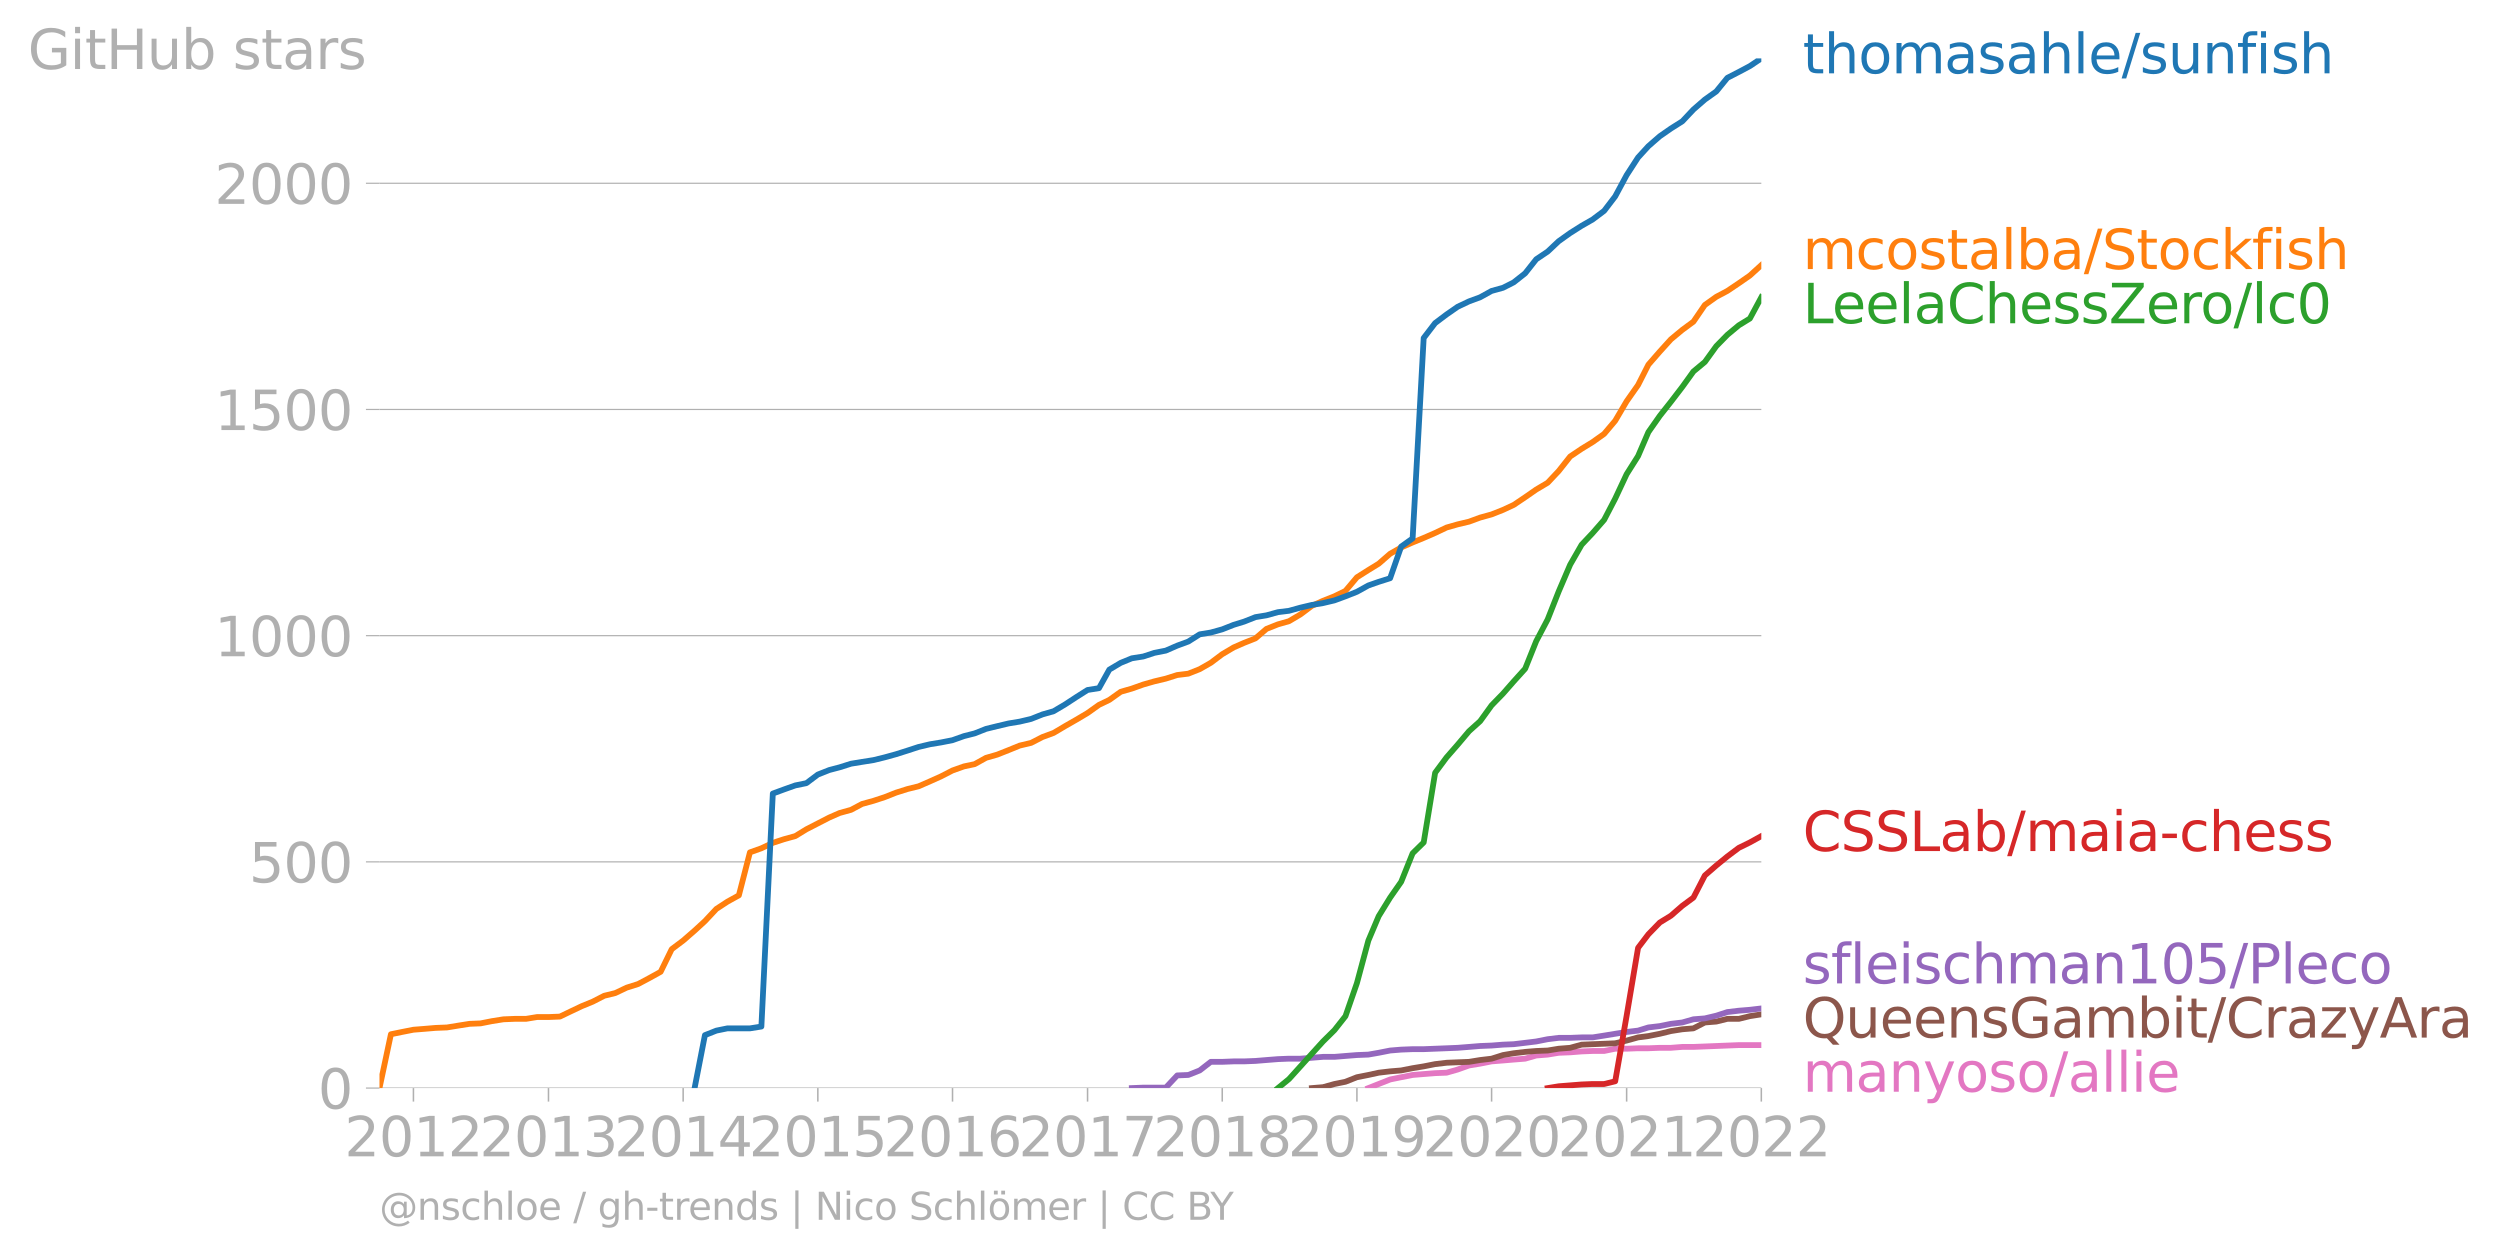 <svg xmlns:xlink="http://www.w3.org/1999/xlink" width="861.462" height="432.973" viewBox="0 0 646.096 324.73" xmlns="http://www.w3.org/2000/svg"><defs><style>*{stroke-linejoin:round;stroke-linecap:butt}</style></defs><g id="figure_1"><path d="M0 324.73h646.096V0H0v324.73z" style="fill:none" id="patch_1"/><g id="axes_1"><path d="M98.073 281.202h357.12V15.09H98.073v266.112z" style="fill:none" id="patch_2"/><g id="matplotlib.axis_1"><g id="xtick_1"><g id="line2d_1"><defs><path id="med25290639" d="M0 0v3.5" style="stroke:#b0b0b0;stroke-width:.4"/></defs><use xlink:href="#med25290639" x="106.846" y="281.202" style="fill:#b0b0b0;stroke:#b0b0b0;stroke-width:.4"/></g><g style="fill:#b0b0b0" transform="matrix(.14 0 0 -.14 89.031 298.84)" id="text_1"><defs><path id="DejaVuSans-32" d="M1228 531h2203V0H469v531q359 372 979 998 621 627 780 809 303 340 423 576 121 236 121 464 0 372-261 606-261 235-680 235-297 0-627-103-329-103-704-313v638q381 153 712 231 332 78 607 78 725 0 1156-363 431-362 431-968 0-288-108-546-107-257-392-607-78-91-497-524-418-433-1181-1211z" transform="scale(.016)"/><path id="DejaVuSans-30" d="M2034 4250q-487 0-733-480-245-479-245-1442 0-959 245-1439 246-480 733-480 491 0 736 480 246 480 246 1439 0 963-246 1442-245 480-736 480zm0 500q785 0 1199-621 414-620 414-1801 0-1178-414-1799Q2819-91 2034-91q-784 0-1198 620-414 621-414 1799 0 1181 414 1801 414 621 1198 621z" transform="scale(.016)"/><path id="DejaVuSans-31" d="M794 531h1031v3560L703 3866v575l1116 225h631V531h1031V0H794v531z" transform="scale(.016)"/></defs><use xlink:href="#DejaVuSans-32"/><use xlink:href="#DejaVuSans-30" x="63.623"/><use xlink:href="#DejaVuSans-31" x="127.246"/><use xlink:href="#DejaVuSans-32" x="190.869"/></g></g><g id="xtick_2"><use xlink:href="#med25290639" x="141.748" y="281.202" style="fill:#b0b0b0;stroke:#b0b0b0;stroke-width:.4" id="line2d_2"/><g style="fill:#b0b0b0" transform="matrix(.14 0 0 -.14 123.933 298.84)" id="text_2"><defs><path id="DejaVuSans-33" d="M2597 2516q453-97 707-404 255-306 255-756 0-690-475-1069Q2609-91 1734-91q-293 0-604 58T488 141v609q262-153 574-231 313-78 654-78 593 0 904 234t311 681q0 413-289 645-289 233-804 233h-544v519h569q465 0 712 186t247 536q0 359-255 551-254 193-729 193-260 0-557-57-297-56-653-174v562q360 100 674 150t592 50q719 0 1137-327 419-326 419-882 0-388-222-655t-631-370z" transform="scale(.016)"/></defs><use xlink:href="#DejaVuSans-32"/><use xlink:href="#DejaVuSans-30" x="63.623"/><use xlink:href="#DejaVuSans-31" x="127.246"/><use xlink:href="#DejaVuSans-33" x="190.869"/></g></g><g id="xtick_3"><use xlink:href="#med25290639" x="176.554" y="281.202" style="fill:#b0b0b0;stroke:#b0b0b0;stroke-width:.4" id="line2d_3"/><g style="fill:#b0b0b0" transform="matrix(.14 0 0 -.14 158.739 298.84)" id="text_3"><defs><path id="DejaVuSans-34" d="M2419 4116 825 1625h1594v2491zm-166 550h794V1625h666v-525h-666V0h-628v1100H313v609l1940 2957z" transform="scale(.016)"/></defs><use xlink:href="#DejaVuSans-32"/><use xlink:href="#DejaVuSans-30" x="63.623"/><use xlink:href="#DejaVuSans-31" x="127.246"/><use xlink:href="#DejaVuSans-34" x="190.869"/></g></g><g id="xtick_4"><use xlink:href="#med25290639" x="211.36" y="281.202" style="fill:#b0b0b0;stroke:#b0b0b0;stroke-width:.4" id="line2d_4"/><g style="fill:#b0b0b0" transform="matrix(.14 0 0 -.14 193.545 298.84)" id="text_4"><defs><path id="DejaVuSans-35" d="M691 4666h2478v-532H1269V2991q137 47 274 70 138 23 276 23 781 0 1237-428 457-428 457-1159 0-753-469-1171Q2575-91 1722-91q-294 0-599 50Q819 9 494 109v635q281-153 581-228t634-75q541 0 856 284 316 284 316 772 0 487-316 771-315 285-856 285-253 0-505-56-251-56-513-175v2344z" transform="scale(.016)"/></defs><use xlink:href="#DejaVuSans-32"/><use xlink:href="#DejaVuSans-30" x="63.623"/><use xlink:href="#DejaVuSans-31" x="127.246"/><use xlink:href="#DejaVuSans-35" x="190.869"/></g></g><g id="xtick_5"><use xlink:href="#med25290639" x="246.166" y="281.202" style="fill:#b0b0b0;stroke:#b0b0b0;stroke-width:.4" id="line2d_5"/><g style="fill:#b0b0b0" transform="matrix(.14 0 0 -.14 228.35 298.84)" id="text_5"><defs><path id="DejaVuSans-36" d="M2113 2584q-425 0-674-291-248-290-248-796 0-503 248-796 249-292 674-292t673 292q248 293 248 796 0 506-248 796-248 291-673 291zm1253 1979v-575q-238 112-480 171-242 60-480 60-625 0-955-422-329-422-376-1275 184 272 462 417 279 145 613 145 703 0 1111-427 408-426 408-1160 0-719-425-1154Q2819-91 2113-91q-810 0-1238 620-428 621-428 1799 0 1106 525 1764t1409 658q238 0 480-47t505-140z" transform="scale(.016)"/></defs><use xlink:href="#DejaVuSans-32"/><use xlink:href="#DejaVuSans-30" x="63.623"/><use xlink:href="#DejaVuSans-31" x="127.246"/><use xlink:href="#DejaVuSans-36" x="190.869"/></g></g><g id="xtick_6"><use xlink:href="#med25290639" x="281.067" y="281.202" style="fill:#b0b0b0;stroke:#b0b0b0;stroke-width:.4" id="line2d_6"/><g style="fill:#b0b0b0" transform="matrix(.14 0 0 -.14 263.252 298.84)" id="text_6"><defs><path id="DejaVuSans-37" d="M525 4666h3000v-269L1831 0h-659l1594 4134H525v532z" transform="scale(.016)"/></defs><use xlink:href="#DejaVuSans-32"/><use xlink:href="#DejaVuSans-30" x="63.623"/><use xlink:href="#DejaVuSans-31" x="127.246"/><use xlink:href="#DejaVuSans-37" x="190.869"/></g></g><g id="xtick_7"><use xlink:href="#med25290639" x="315.873" y="281.202" style="fill:#b0b0b0;stroke:#b0b0b0;stroke-width:.4" id="line2d_7"/><g style="fill:#b0b0b0" transform="matrix(.14 0 0 -.14 298.058 298.84)" id="text_7"><defs><path id="DejaVuSans-38" d="M2034 2216q-450 0-708-241-257-241-257-662 0-422 257-663 258-241 708-241t709 242q260 243 260 662 0 421-258 662-257 241-711 241zm-631 268q-406 100-633 378-226 279-226 679 0 559 398 884 399 325 1092 325 697 0 1094-325t397-884q0-400-227-679-226-278-629-378 456-106 710-416 255-309 255-755 0-679-414-1042Q2806-91 2034-91q-771 0-1186 362-414 363-414 1042 0 446 256 755 257 310 713 416zm-231 997q0-362 226-565 227-203 636-203 407 0 636 203 230 203 230 565 0 363-230 566-229 203-636 203-409 0-636-203-226-203-226-566z" transform="scale(.016)"/></defs><use xlink:href="#DejaVuSans-32"/><use xlink:href="#DejaVuSans-30" x="63.623"/><use xlink:href="#DejaVuSans-31" x="127.246"/><use xlink:href="#DejaVuSans-38" x="190.869"/></g></g><g id="xtick_8"><use xlink:href="#med25290639" x="350.68" y="281.202" style="fill:#b0b0b0;stroke:#b0b0b0;stroke-width:.4" id="line2d_8"/><g style="fill:#b0b0b0" transform="matrix(.14 0 0 -.14 332.865 298.84)" id="text_8"><defs><path id="DejaVuSans-39" d="M703 97v575q238-113 481-172 244-59 479-59 625 0 954 420 330 420 377 1277-181-269-460-413-278-144-615-144-700 0-1108 423-408 424-408 1159 0 718 425 1152 425 435 1131 435 810 0 1236-621 427-620 427-1801 0-1103-524-1761Q2575-91 1691-91q-238 0-482 47Q966 3 703 97zm1256 1978q425 0 673 290 249 291 249 798 0 503-249 795-248 292-673 292t-673-292q-248-292-248-795 0-507 248-798 248-290 673-290z" transform="scale(.016)"/></defs><use xlink:href="#DejaVuSans-32"/><use xlink:href="#DejaVuSans-30" x="63.623"/><use xlink:href="#DejaVuSans-31" x="127.246"/><use xlink:href="#DejaVuSans-39" x="190.869"/></g></g><g id="xtick_9"><use xlink:href="#med25290639" x="385.486" y="281.202" style="fill:#b0b0b0;stroke:#b0b0b0;stroke-width:.4" id="line2d_9"/><g style="fill:#b0b0b0" transform="matrix(.14 0 0 -.14 367.67 298.84)" id="text_9"><use xlink:href="#DejaVuSans-32"/><use xlink:href="#DejaVuSans-30" x="63.623"/><use xlink:href="#DejaVuSans-32" x="127.246"/><use xlink:href="#DejaVuSans-30" x="190.869"/></g></g><g id="xtick_10"><use xlink:href="#med25290639" x="420.387" y="281.202" style="fill:#b0b0b0;stroke:#b0b0b0;stroke-width:.4" id="line2d_10"/><g style="fill:#b0b0b0" transform="matrix(.14 0 0 -.14 402.572 298.84)" id="text_10"><use xlink:href="#DejaVuSans-32"/><use xlink:href="#DejaVuSans-30" x="63.623"/><use xlink:href="#DejaVuSans-32" x="127.246"/><use xlink:href="#DejaVuSans-31" x="190.869"/></g></g><g id="xtick_11"><use xlink:href="#med25290639" x="455.193" y="281.202" style="fill:#b0b0b0;stroke:#b0b0b0;stroke-width:.4" id="line2d_11"/><g style="fill:#b0b0b0" transform="matrix(.14 0 0 -.14 437.378 298.84)" id="text_11"><use xlink:href="#DejaVuSans-32"/><use xlink:href="#DejaVuSans-30" x="63.623"/><use xlink:href="#DejaVuSans-32" x="127.246"/><use xlink:href="#DejaVuSans-32" x="190.869"/></g></g></g><g id="matplotlib.axis_2"><g id="ytick_1"><path d="M98.073 281.202h357.12" clip-path="url(#pbc738b202e)" style="fill:none;stroke:#b0b0b0;stroke-width:.3;stroke-linecap:square" id="line2d_12"/><g id="line2d_13"><defs><path id="m19f1782e7b" d="M0 0h-3.5" style="stroke:#b0b0b0;stroke-width:.3"/></defs><use xlink:href="#m19f1782e7b" x="98.073" y="281.202" style="fill:#b0b0b0;stroke:#b0b0b0;stroke-width:.3"/></g><use xlink:href="#DejaVuSans-30" style="fill:#b0b0b0" transform="matrix(.14 0 0 -.14 82.166 286.521)" id="text_12"/></g><g id="ytick_2"><path d="M98.073 222.742h357.12" clip-path="url(#pbc738b202e)" style="fill:none;stroke:#b0b0b0;stroke-width:.3;stroke-linecap:square" id="line2d_14"/><use xlink:href="#m19f1782e7b" x="98.073" y="222.742" style="fill:#b0b0b0;stroke:#b0b0b0;stroke-width:.3" id="line2d_15"/><g style="fill:#b0b0b0" transform="matrix(.14 0 0 -.14 64.35 228.06)" id="text_13"><use xlink:href="#DejaVuSans-35"/><use xlink:href="#DejaVuSans-30" x="63.623"/><use xlink:href="#DejaVuSans-30" x="127.246"/></g></g><g id="ytick_3"><path d="M98.073 164.281h357.12" clip-path="url(#pbc738b202e)" style="fill:none;stroke:#b0b0b0;stroke-width:.3;stroke-linecap:square" id="line2d_16"/><use xlink:href="#m19f1782e7b" x="98.073" y="164.281" style="fill:#b0b0b0;stroke:#b0b0b0;stroke-width:.3" id="line2d_17"/><g style="fill:#b0b0b0" transform="matrix(.14 0 0 -.14 55.443 169.6)" id="text_14"><use xlink:href="#DejaVuSans-31"/><use xlink:href="#DejaVuSans-30" x="63.623"/><use xlink:href="#DejaVuSans-30" x="127.246"/><use xlink:href="#DejaVuSans-30" x="190.869"/></g></g><g id="ytick_4"><path d="M98.073 105.821h357.12" clip-path="url(#pbc738b202e)" style="fill:none;stroke:#b0b0b0;stroke-width:.3;stroke-linecap:square" id="line2d_18"/><use xlink:href="#m19f1782e7b" x="98.073" y="105.821" style="fill:#b0b0b0;stroke:#b0b0b0;stroke-width:.3" id="line2d_19"/><g style="fill:#b0b0b0" transform="matrix(.14 0 0 -.14 55.443 111.14)" id="text_15"><use xlink:href="#DejaVuSans-31"/><use xlink:href="#DejaVuSans-35" x="63.623"/><use xlink:href="#DejaVuSans-30" x="127.246"/><use xlink:href="#DejaVuSans-30" x="190.869"/></g></g><g id="ytick_5"><path d="M98.073 47.36h357.12" clip-path="url(#pbc738b202e)" style="fill:none;stroke:#b0b0b0;stroke-width:.3;stroke-linecap:square" id="line2d_20"/><use xlink:href="#m19f1782e7b" x="98.073" y="47.361" style="fill:#b0b0b0;stroke:#b0b0b0;stroke-width:.3" id="line2d_21"/><g style="fill:#b0b0b0" transform="matrix(.14 0 0 -.14 55.443 52.68)" id="text_16"><use xlink:href="#DejaVuSans-32"/><use xlink:href="#DejaVuSans-30" x="63.623"/><use xlink:href="#DejaVuSans-30" x="127.246"/><use xlink:href="#DejaVuSans-30" x="190.869"/></g></g><g style="fill:#b0b0b0" transform="matrix(.14 0 0 -.14 7.2 17.838)" id="text_17"><defs><path id="DejaVuSans-47" d="M3809 666v1253H2778v519h1656V434q-365-259-806-392-440-133-940-133-1094 0-1712 639-617 640-617 1780 0 1144 617 1783 618 639 1712 639 456 0 867-113 411-112 758-331v-672q-350 297-744 447t-828 150q-857 0-1287-478-429-478-429-1425 0-944 429-1422 430-478 1287-478 334 0 596 58 263 58 472 180z" transform="scale(.016)"/><path id="DejaVuSans-69" d="M603 3500h575V0H603v3500zm0 1363h575v-729H603v729z" transform="scale(.016)"/><path id="DejaVuSans-74" d="M1172 4494v-994h1184v-447H1172V1153q0-428 117-550t477-122h590V0h-590q-666 0-919 248-253 249-253 905v1900H172v447h422v994h578z" transform="scale(.016)"/><path id="DejaVuSans-48" d="M628 4666h631V2753h2294v1913h631V0h-631v2222H1259V0H628v4666z" transform="scale(.016)"/><path id="DejaVuSans-75" d="M544 1381v2119h575V1403q0-497 193-746 194-248 582-248 465 0 735 297 271 297 271 810v1984h575V0h-575v538q-209-319-486-474-276-155-642-155-603 0-916 375-312 375-312 1097zm1447 2203z" transform="scale(.016)"/><path id="DejaVuSans-62" d="M3116 1747q0 634-261 995t-717 361q-457 0-718-361t-261-995q0-634 261-995t718-361q456 0 717 361t261 995zM1159 2969q182 312 458 463 277 152 661 152 638 0 1036-506 399-506 399-1331T3314 415Q2916-91 2278-91q-384 0-661 152-276 152-458 464V0H581v4863h578V2969z" transform="scale(.016)"/><path id="DejaVuSans-73" d="M2834 3397v-544q-243 125-506 187-262 63-544 63-428 0-642-131t-214-394q0-200 153-314t616-217l197-44q612-131 870-370t258-667q0-488-386-773Q2250-91 1575-91q-281 0-586 55T347 128v594q319-166 628-249 309-82 613-82 406 0 624 139 219 139 219 392 0 234-158 359-157 125-692 241l-200 47q-534 112-772 345-237 233-237 639 0 494 350 762 350 269 994 269 318 0 599-47 282-46 519-140z" transform="scale(.016)"/><path id="DejaVuSans-61" d="M2194 1759q-697 0-966-159t-269-544q0-306 202-486 202-179 548-179 479 0 768 339t289 901v128h-572zm1147 238V0h-575v531q-197-318-491-470T1556-91q-537 0-855 302-317 302-317 808 0 590 395 890 396 300 1180 300h807v57q0 397-261 614t-733 217q-300 0-585-72-284-72-546-216v532q315 122 612 182 297 61 578 61 760 0 1135-394 375-393 375-1193z" transform="scale(.016)"/><path id="DejaVuSans-72" d="M2631 2963q-97 56-211 82-114 27-251 27-488 0-749-317t-261-911V0H581v3500h578v-544q182 319 472 473 291 155 707 155 59 0 131-8 72-7 159-23l3-590z" transform="scale(.016)"/></defs><use xlink:href="#DejaVuSans-47"/><use xlink:href="#DejaVuSans-69" x="77.49"/><use xlink:href="#DejaVuSans-74" x="105.273"/><use xlink:href="#DejaVuSans-48" x="144.482"/><use xlink:href="#DejaVuSans-75" x="219.678"/><use xlink:href="#DejaVuSans-62" x="283.057"/><use xlink:href="#DejaVuSans-20" x="346.533"/><use xlink:href="#DejaVuSans-73" x="378.32"/><use xlink:href="#DejaVuSans-74" x="430.42"/><use xlink:href="#DejaVuSans-61" x="469.629"/><use xlink:href="#DejaVuSans-72" x="530.908"/><use xlink:href="#DejaVuSans-73" x="572.021"/></g></g><path d="m353.636 281.202 2.67-1.052 2.956-1.17 2.86-.584 2.957-.584 2.86-.234 2.957-.234 2.956-.117 2.86-.818 2.957-1.053 2.86-.467 2.957-.585 2.956-.234 2.765-.234 2.956-.233 2.861-.819 2.956-.234 2.861-.467 2.956-.117 2.956-.234 2.861-.117h2.956l2.86-.585h2.957l2.956-.117h2.67l2.956-.117h2.861l2.956-.233h2.861l2.956-.117 2.956-.117 2.861-.117 2.956-.117h5.817" clip-path="url(#pbc738b202e)" style="fill:none;stroke:#e377c2;stroke-width:1.5;stroke-linecap:square" id="line2d_22"/><path d="m339.046 281.202 2.86-.233 2.957-.819 2.86-.584 2.957-1.17 2.956-.584 2.67-.585 2.956-.35 2.86-.235 2.957-.584 2.86-.468 2.957-.584 2.956-.351 2.86-.117 2.957-.117 2.86-.468 2.957-.35 2.956-.936 2.765-.468 2.956-.35 2.861-.234 2.956-.117 2.861-.468 2.956-.234 2.956-.818 2.861-.117 2.956-.117 2.86-.117 2.957-.701 2.956-.819 2.67-.35 2.956-.585 2.861-.702 2.956-.467 2.861-.234 2.956-1.52 2.956-.234 2.861-.701h2.956l2.861-.702 2.956-.468" clip-path="url(#pbc738b202e)" style="fill:none;stroke:#8c564b;stroke-width:1.5;stroke-linecap:square" id="line2d_23"/><path d="m292.51 281.202 2.957-.117h5.816l2.957-3.156 2.86-.117 2.957-1.17 2.86-2.221h2.956l2.957-.117h2.67l2.956-.117 2.86-.234 2.957-.234 2.86-.116h2.957l2.956-.234 2.86-.234h2.957l2.86-.234 2.957-.234 2.956-.117 2.67-.467 2.956-.585 2.86-.234 2.957-.117h2.86l2.957-.117 2.956-.117 2.86-.117 2.957-.233 2.86-.234 2.957-.117 2.956-.234 2.765-.117 2.956-.35 2.861-.351 2.956-.585 2.861-.35h2.956l2.956-.118h2.861l2.956-.467 2.86-.468 2.957-.468 2.956-.35 2.67-.819 2.956-.35 2.861-.585 2.956-.351 2.861-.819 2.956-.233 2.956-.702 2.861-.935 2.956-.351 2.861-.234 2.956-.35" clip-path="url(#pbc738b202e)" style="fill:none;stroke:#9467bd;stroke-width:1.5;stroke-linecap:square" id="line2d_24"/><g style="fill:#1f77b4" transform="matrix(.14 0 0 -.14 465.907 18.954)" id="text_18"><defs><path id="DejaVuSans-68" d="M3513 2113V0h-575v2094q0 497-194 743-194 247-581 247-466 0-735-297-269-296-269-809V0H581v4863h578V2956q207 316 486 472 280 156 646 156 603 0 912-373 310-373 310-1098z" transform="scale(.016)"/><path id="DejaVuSans-6f" d="M1959 3097q-462 0-731-361t-269-989q0-628 267-989 268-361 733-361 460 0 728 362 269 363 269 988 0 622-269 986-268 364-728 364zm0 487q750 0 1178-488 429-487 429-1349 0-859-429-1349Q2709-91 1959-91q-753 0-1180 489-426 490-426 1349 0 862 426 1349 427 488 1180 488z" transform="scale(.016)"/><path id="DejaVuSans-6d" d="M3328 2828q216 388 516 572t706 184q547 0 844-383 297-382 297-1088V0h-578v2094q0 503-179 746-178 244-543 244-447 0-707-297-259-296-259-809V0h-578v2094q0 506-178 748t-550 242q-441 0-701-298-259-298-259-808V0H581v3500h578v-544q197 322 472 475t653 153q382 0 649-194 267-193 395-562z" transform="scale(.016)"/><path id="DejaVuSans-6c" d="M603 4863h575V0H603v4863z" transform="scale(.016)"/><path id="DejaVuSans-65" d="M3597 1894v-281H953q38-594 358-905t892-311q331 0 642 81t618 244V178Q3153 47 2828-22t-659-69q-838 0-1327 487-489 488-489 1320 0 859 464 1363 464 505 1252 505 706 0 1117-455 411-454 411-1235zm-575 169q-6 471-264 752-258 282-683 282-481 0-770-272t-333-766l2050 4z" transform="scale(.016)"/><path id="DejaVuSans-2f" d="M1625 4666h531L531-594H0l1625 5260z" transform="scale(.016)"/><path id="DejaVuSans-6e" d="M3513 2113V0h-575v2094q0 497-194 743-194 247-581 247-466 0-735-297-269-296-269-809V0H581v3500h578v-544q207 316 486 472 280 156 646 156 603 0 912-373 310-373 310-1098z" transform="scale(.016)"/><path id="DejaVuSans-66" d="M2375 4863v-479h-550q-309 0-430-125-120-125-120-450v-309h947v-447h-947V0H697v3053H147v447h550v244q0 584 272 851 272 268 862 268h544z" transform="scale(.016)"/></defs><use xlink:href="#DejaVuSans-74"/><use xlink:href="#DejaVuSans-68" x="39.209"/><use xlink:href="#DejaVuSans-6f" x="102.588"/><use xlink:href="#DejaVuSans-6d" x="163.77"/><use xlink:href="#DejaVuSans-61" x="261.182"/><use xlink:href="#DejaVuSans-73" x="322.461"/><use xlink:href="#DejaVuSans-61" x="374.561"/><use xlink:href="#DejaVuSans-68" x="435.84"/><use xlink:href="#DejaVuSans-6c" x="499.219"/><use xlink:href="#DejaVuSans-65" x="527.002"/><use xlink:href="#DejaVuSans-2f" x="588.525"/><use xlink:href="#DejaVuSans-73" x="622.217"/><use xlink:href="#DejaVuSans-75" x="674.316"/><use xlink:href="#DejaVuSans-6e" x="737.695"/><use xlink:href="#DejaVuSans-66" x="801.074"/><use xlink:href="#DejaVuSans-69" x="836.279"/><use xlink:href="#DejaVuSans-73" x="864.063"/><use xlink:href="#DejaVuSans-68" x="916.162"/></g><g style="fill:#ff7f0e" transform="matrix(.14 0 0 -.14 465.907 69.537)" id="text_19"><defs><path id="DejaVuSans-63" d="M3122 3366v-538q-244 135-489 202t-495 67q-560 0-870-355-309-354-309-995t309-996q310-354 870-354 250 0 495 67t489 202V134Q2881 22 2623-34q-257-57-548-57-791 0-1257 497-465 497-465 1341 0 856 470 1346 471 491 1290 491 265 0 518-55 253-54 491-163z" transform="scale(.016)"/><path id="DejaVuSans-53" d="M3425 4513v-616q-359 172-678 256-319 85-616 85-515 0-795-200t-280-569q0-310 186-468 186-157 705-254l381-78q706-135 1042-474t336-907q0-679-455-1029Q2797-91 1919-91q-331 0-705 75-373 75-773 222v650q384-215 753-325 369-109 725-109 540 0 834 212 294 213 294 607 0 343-211 537t-692 291l-385 75q-706 140-1022 440-315 300-315 835 0 619 436 975t1201 356q329 0 669-60 341-59 697-177z" transform="scale(.016)"/><path id="DejaVuSans-6b" d="M581 4863h578V1991l1716 1509h734L1753 1863 3688 0h-750L1159 1709V0H581v4863z" transform="scale(.016)"/></defs><use xlink:href="#DejaVuSans-6d"/><use xlink:href="#DejaVuSans-63" x="97.412"/><use xlink:href="#DejaVuSans-6f" x="152.393"/><use xlink:href="#DejaVuSans-73" x="213.574"/><use xlink:href="#DejaVuSans-74" x="265.674"/><use xlink:href="#DejaVuSans-61" x="304.883"/><use xlink:href="#DejaVuSans-6c" x="366.162"/><use xlink:href="#DejaVuSans-62" x="393.945"/><use xlink:href="#DejaVuSans-61" x="457.422"/><use xlink:href="#DejaVuSans-2f" x="518.701"/><use xlink:href="#DejaVuSans-53" x="552.393"/><use xlink:href="#DejaVuSans-74" x="615.869"/><use xlink:href="#DejaVuSans-6f" x="655.078"/><use xlink:href="#DejaVuSans-63" x="716.26"/><use xlink:href="#DejaVuSans-6b" x="771.24"/><use xlink:href="#DejaVuSans-66" x="829.15"/><use xlink:href="#DejaVuSans-69" x="864.355"/><use xlink:href="#DejaVuSans-73" x="892.139"/><use xlink:href="#DejaVuSans-68" x="944.238"/></g><g style="fill:#2ca02c" transform="matrix(.14 0 0 -.14 465.907 83.537)" id="text_20"><defs><path id="DejaVuSans-4c" d="M628 4666h631V531h2272V0H628v4666z" transform="scale(.016)"/><path id="DejaVuSans-43" d="M4122 4306v-665q-319 297-680 443-361 147-767 147-800 0-1225-489t-425-1414q0-922 425-1411t1225-489q406 0 767 147t680 444V359q-331-225-702-338-370-112-782-112-1060 0-1670 648-609 649-609 1771 0 1125 609 1773 610 649 1670 649 418 0 788-111 371-111 696-333z" transform="scale(.016)"/><path id="DejaVuSans-5a" d="M359 4666h3666v-482L1075 531h3022V0H288v481l2950 3653H359v532z" transform="scale(.016)"/></defs><use xlink:href="#DejaVuSans-4c"/><use xlink:href="#DejaVuSans-65" x="53.963"/><use xlink:href="#DejaVuSans-65" x="115.486"/><use xlink:href="#DejaVuSans-6c" x="177.01"/><use xlink:href="#DejaVuSans-61" x="204.793"/><use xlink:href="#DejaVuSans-43" x="266.072"/><use xlink:href="#DejaVuSans-68" x="335.896"/><use xlink:href="#DejaVuSans-65" x="399.275"/><use xlink:href="#DejaVuSans-73" x="460.799"/><use xlink:href="#DejaVuSans-73" x="512.898"/><use xlink:href="#DejaVuSans-5a" x="564.998"/><use xlink:href="#DejaVuSans-65" x="633.504"/><use xlink:href="#DejaVuSans-72" x="695.027"/><use xlink:href="#DejaVuSans-6f" x="733.891"/><use xlink:href="#DejaVuSans-2f" x="795.072"/><use xlink:href="#DejaVuSans-6c" x="828.764"/><use xlink:href="#DejaVuSans-63" x="856.547"/><use xlink:href="#DejaVuSans-30" x="911.527"/></g><g style="fill:#d62728" transform="matrix(.14 0 0 -.14 465.907 219.94)" id="text_21"><defs><path id="DejaVuSans-2d" d="M313 2009h1684v-512H313v512z" transform="scale(.016)"/></defs><use xlink:href="#DejaVuSans-43"/><use xlink:href="#DejaVuSans-53" x="69.824"/><use xlink:href="#DejaVuSans-53" x="133.301"/><use xlink:href="#DejaVuSans-4c" x="196.777"/><use xlink:href="#DejaVuSans-61" x="252.49"/><use xlink:href="#DejaVuSans-62" x="313.77"/><use xlink:href="#DejaVuSans-2f" x="377.246"/><use xlink:href="#DejaVuSans-6d" x="410.938"/><use xlink:href="#DejaVuSans-61" x="508.35"/><use xlink:href="#DejaVuSans-69" x="569.629"/><use xlink:href="#DejaVuSans-61" x="597.412"/><use xlink:href="#DejaVuSans-2d" x="658.691"/><use xlink:href="#DejaVuSans-63" x="694.775"/><use xlink:href="#DejaVuSans-68" x="749.756"/><use xlink:href="#DejaVuSans-65" x="813.135"/><use xlink:href="#DejaVuSans-73" x="874.658"/><use xlink:href="#DejaVuSans-73" x="926.758"/></g><g style="fill:#9467bd" transform="matrix(.14 0 0 -.14 465.907 254.151)" id="text_22"><defs><path id="DejaVuSans-50" d="M1259 4147V2394h794q441 0 681 228 241 228 241 650 0 419-241 647-240 228-681 228h-794zm-631 519h1425q785 0 1186-355 402-355 402-1039 0-691-402-1044-401-353-1186-353h-794V0H628v4666z" transform="scale(.016)"/></defs><use xlink:href="#DejaVuSans-73"/><use xlink:href="#DejaVuSans-66" x="52.1"/><use xlink:href="#DejaVuSans-6c" x="87.305"/><use xlink:href="#DejaVuSans-65" x="115.088"/><use xlink:href="#DejaVuSans-69" x="176.611"/><use xlink:href="#DejaVuSans-73" x="204.395"/><use xlink:href="#DejaVuSans-63" x="256.494"/><use xlink:href="#DejaVuSans-68" x="311.475"/><use xlink:href="#DejaVuSans-6d" x="374.854"/><use xlink:href="#DejaVuSans-61" x="472.266"/><use xlink:href="#DejaVuSans-6e" x="533.545"/><use xlink:href="#DejaVuSans-31" x="596.924"/><use xlink:href="#DejaVuSans-30" x="660.547"/><use xlink:href="#DejaVuSans-35" x="724.17"/><use xlink:href="#DejaVuSans-2f" x="787.793"/><use xlink:href="#DejaVuSans-50" x="821.484"/><use xlink:href="#DejaVuSans-6c" x="881.787"/><use xlink:href="#DejaVuSans-65" x="909.57"/><use xlink:href="#DejaVuSans-63" x="971.094"/><use xlink:href="#DejaVuSans-6f" x="1026.074"/></g><g style="fill:#8c564b" transform="matrix(.14 0 0 -.14 465.907 268.151)" id="text_23"><defs><path id="DejaVuSans-51" d="M2522 4238q-688 0-1093-513-404-512-404-1397 0-881 404-1394 405-512 1093-512 687 0 1089 512 402 513 402 1394 0 885-402 1397-402 513-1089 513zM3406 84l832-909h-763L2784-78q-103-6-158-9-54-4-104-4-984 0-1574 658-589 658-589 1761 0 1106 589 1764 590 658 1574 658 981 0 1568-658 588-658 588-1764 0-812-327-1391-326-578-945-853z" transform="scale(.016)"/><path id="DejaVuSans-7a" d="M353 3500h2731v-525L922 459h2162V0H275v525l2163 2516H353v459z" transform="scale(.016)"/><path id="DejaVuSans-79" d="M2059-325q-243-625-475-815-231-191-618-191H506v481h338q237 0 368 113 132 112 291 531l103 262L191 3500h609L1894 763l1094 2737h609L2059-325z" transform="scale(.016)"/><path id="DejaVuSans-41" d="m2188 4044-857-2322h1716l-859 2322zm-357 622h716L4325 0h-656l-425 1197H1141L716 0H50l1781 4666z" transform="scale(.016)"/></defs><use xlink:href="#DejaVuSans-51"/><use xlink:href="#DejaVuSans-75" x="78.711"/><use xlink:href="#DejaVuSans-65" x="142.09"/><use xlink:href="#DejaVuSans-65" x="203.613"/><use xlink:href="#DejaVuSans-6e" x="265.137"/><use xlink:href="#DejaVuSans-73" x="328.516"/><use xlink:href="#DejaVuSans-47" x="380.615"/><use xlink:href="#DejaVuSans-61" x="458.105"/><use xlink:href="#DejaVuSans-6d" x="519.385"/><use xlink:href="#DejaVuSans-62" x="616.797"/><use xlink:href="#DejaVuSans-69" x="680.273"/><use xlink:href="#DejaVuSans-74" x="708.057"/><use xlink:href="#DejaVuSans-2f" x="747.266"/><use xlink:href="#DejaVuSans-43" x="780.957"/><use xlink:href="#DejaVuSans-72" x="850.781"/><use xlink:href="#DejaVuSans-61" x="891.895"/><use xlink:href="#DejaVuSans-7a" x="953.174"/><use xlink:href="#DejaVuSans-79" x="1005.664"/><use xlink:href="#DejaVuSans-41" x="1064.844"/><use xlink:href="#DejaVuSans-72" x="1133.252"/><use xlink:href="#DejaVuSans-61" x="1174.365"/></g><g style="fill:#e377c2" transform="matrix(.14 0 0 -.14 465.907 282.151)" id="text_24"><use xlink:href="#DejaVuSans-6d"/><use xlink:href="#DejaVuSans-61" x="97.412"/><use xlink:href="#DejaVuSans-6e" x="158.691"/><use xlink:href="#DejaVuSans-79" x="222.07"/><use xlink:href="#DejaVuSans-6f" x="281.25"/><use xlink:href="#DejaVuSans-73" x="342.432"/><use xlink:href="#DejaVuSans-6f" x="394.531"/><use xlink:href="#DejaVuSans-2f" x="455.713"/><use xlink:href="#DejaVuSans-61" x="489.404"/><use xlink:href="#DejaVuSans-6c" x="550.684"/><use xlink:href="#DejaVuSans-6c" x="578.467"/><use xlink:href="#DejaVuSans-69" x="606.25"/><use xlink:href="#DejaVuSans-65" x="634.033"/></g><g style="fill:#b0b0b0" transform="matrix(.097 0 0 -.097 98.073 315.239)" id="text_25"><defs><path id="DejaVuSans-40" d="M2381 1678q0-447 222-702 222-254 610-254 384 0 604 256 221 256 221 700 0 438-225 695-225 258-607 258-378 0-602-256-223-256-223-697zm1703-934q-187-241-429-355t-564-114q-538 0-874 389t-336 1014q0 625 337 1015 338 391 873 391 322 0 565-117 244-117 428-354v409h447V722q457 69 714 417 258 349 258 902 0 334-99 628-98 294-298 544-325 409-792 626t-1017 217q-384 0-738-102-353-101-653-301-490-319-767-836-276-517-276-1120 0-497 179-932 180-434 521-765 328-325 759-495 431-171 922-171 403 0 792 136t714 389l281-347q-390-303-851-464t-936-161q-578 0-1091 205-512 205-912 595Q841 78 631 592q-209 514-209 1105 0 569 212 1084 213 516 607 907 403 396 931 607t1119 211q662 0 1229-272 568-271 952-771 234-307 357-666 124-359 124-744 0-822-497-1297T4084 263v481z" transform="scale(.016)"/><path id="DejaVuSans-67" d="M2906 1791q0 625-258 968-257 344-723 344-462 0-720-344-258-343-258-968 0-622 258-966t720-344q466 0 723 344 258 344 258 966zm575-1357q0-893-397-1329-396-436-1215-436-303 0-572 45t-522 139v559q253-137 500-202 247-66 503-66 566 0 847 295t281 892v285q-178-310-456-463T1784 0Q1141 0 747 490 353 981 353 1791q0 812 394 1302 394 491 1037 491 388 0 666-153t456-462v531h575V434z" transform="scale(.016)"/><path id="DejaVuSans-64" d="M2906 2969v1894h575V0h-575v525q-181-312-458-464-276-152-664-152-634 0-1033 506-398 507-398 1332t398 1331q399 506 1033 506 388 0 664-152 277-151 458-463zM947 1747q0-634 261-995t717-361q456 0 718 361 263 361 263 995t-263 995q-262 361-718 361t-717-361q-261-361-261-995z" transform="scale(.016)"/><path id="DejaVuSans-7c" d="M1344 4891v-6400H813v6400h531z" transform="scale(.016)"/><path id="DejaVuSans-4e" d="M628 4666h850L3547 763v3903h612V0h-850L1241 3903V0H628v4666z" transform="scale(.016)"/><path id="DejaVuSans-f6" d="M1959 3097q-462 0-731-361t-269-989q0-628 267-989 268-361 733-361 460 0 728 362 269 363 269 988 0 622-269 986-268 364-728 364zm0 487q750 0 1178-488 429-487 429-1349 0-859-429-1349Q2709-91 1959-91q-753 0-1180 489-426 490-426 1349 0 862 426 1349 427 488 1180 488zm295 1266h634v-631h-634v631zm-1222 0h634v-631h-634v631z" transform="scale(.016)"/><path id="DejaVuSans-42" d="M1259 2228V519h1013q509 0 754 211 246 211 246 645 0 438-246 645-245 208-754 208H1259zm0 1919V2741h935q462 0 688 173 227 174 227 530 0 353-227 528-226 175-688 175h-935zm-631 519h1613q722 0 1112-300 391-300 391-853 0-429-200-682t-588-315q466-100 724-418 258-317 258-792 0-625-425-966Q3088 0 2303 0H628v4666z" transform="scale(.016)"/><path id="DejaVuSans-59" d="M-13 4666h679l1293-1919 1285 1919h678L2272 2222V0h-634v2222L-13 4666z" transform="scale(.016)"/></defs><use xlink:href="#DejaVuSans-40"/><use xlink:href="#DejaVuSans-6e" x="100"/><use xlink:href="#DejaVuSans-73" x="163.379"/><use xlink:href="#DejaVuSans-63" x="215.479"/><use xlink:href="#DejaVuSans-68" x="270.459"/><use xlink:href="#DejaVuSans-6c" x="333.838"/><use xlink:href="#DejaVuSans-6f" x="361.621"/><use xlink:href="#DejaVuSans-65" x="422.803"/><use xlink:href="#DejaVuSans-20" x="484.326"/><use xlink:href="#DejaVuSans-2f" x="516.113"/><use xlink:href="#DejaVuSans-20" x="549.805"/><use xlink:href="#DejaVuSans-67" x="581.592"/><use xlink:href="#DejaVuSans-68" x="645.068"/><use xlink:href="#DejaVuSans-2d" x="708.447"/><use xlink:href="#DejaVuSans-74" x="744.531"/><use xlink:href="#DejaVuSans-72" x="783.74"/><use xlink:href="#DejaVuSans-65" x="822.604"/><use xlink:href="#DejaVuSans-6e" x="884.127"/><use xlink:href="#DejaVuSans-64" x="947.506"/><use xlink:href="#DejaVuSans-73" x="1010.982"/><use xlink:href="#DejaVuSans-20" x="1063.082"/><use xlink:href="#DejaVuSans-7c" x="1094.869"/><use xlink:href="#DejaVuSans-20" x="1128.561"/><use xlink:href="#DejaVuSans-4e" x="1160.348"/><use xlink:href="#DejaVuSans-69" x="1235.152"/><use xlink:href="#DejaVuSans-63" x="1262.936"/><use xlink:href="#DejaVuSans-6f" x="1317.916"/><use xlink:href="#DejaVuSans-20" x="1379.098"/><use xlink:href="#DejaVuSans-53" x="1410.885"/><use xlink:href="#DejaVuSans-63" x="1474.361"/><use xlink:href="#DejaVuSans-68" x="1529.342"/><use xlink:href="#DejaVuSans-6c" x="1592.721"/><use xlink:href="#DejaVuSans-f6" x="1620.504"/><use xlink:href="#DejaVuSans-6d" x="1681.686"/><use xlink:href="#DejaVuSans-65" x="1779.098"/><use xlink:href="#DejaVuSans-72" x="1840.621"/><use xlink:href="#DejaVuSans-20" x="1881.734"/><use xlink:href="#DejaVuSans-7c" x="1913.521"/><use xlink:href="#DejaVuSans-20" x="1947.213"/><use xlink:href="#DejaVuSans-43" x="1979"/><use xlink:href="#DejaVuSans-43" x="2048.824"/><use xlink:href="#DejaVuSans-20" x="2118.648"/><use xlink:href="#DejaVuSans-42" x="2150.436"/><use xlink:href="#DejaVuSans-59" x="2213.539"/></g><path d="m399.98 281.202 2.861-.467 2.956-.234 2.956-.234 2.861-.117h2.956l2.86-.701 2.957-16.954 2.956-17.538 2.67-3.508 2.956-3.04 2.861-1.753 2.956-2.573 2.861-2.104 2.956-5.73 2.956-2.572 2.861-2.338 2.956-2.222 2.861-1.403 2.956-1.637" clip-path="url(#pbc738b202e)" style="fill:none;stroke:#d62728;stroke-width:1.5;stroke-linecap:square" id="line2d_25"/><path d="m330.273 281.202 2.86-2.338 2.957-3.274 2.956-3.274 2.86-3.156 2.957-2.923 2.86-3.625 2.957-8.535 2.956-10.99 2.67-6.315 2.956-4.793 2.86-4.093 2.957-7.366 2.86-2.806 2.957-18.005 2.956-3.976 2.86-3.274 2.957-3.507 2.86-2.572 2.957-4.093 2.956-3.04 2.765-3.156 2.956-3.274 2.861-7.132 2.956-5.613 2.861-7.249 2.956-6.898 2.956-5.145 2.861-3.04 2.956-3.39 2.86-5.496 2.957-6.313 2.956-4.677 2.67-6.197 2.956-4.21 2.861-3.624 2.956-3.858L437.647 96l2.956-2.456 2.956-4.092 2.861-2.923 2.956-2.455 2.861-1.754 2.956-5.495" clip-path="url(#pbc738b202e)" style="fill:none;stroke:#2ca02c;stroke-width:1.5;stroke-linecap:square" id="line2d_26"/><path d="m98.073 281.202 2.956-13.913 2.861-.585 2.956-.584 2.956-.234 2.766-.234 2.956-.117 2.86-.468 2.957-.467 2.86-.117 2.957-.585 2.956-.468 2.86-.116h2.957l2.86-.468h2.957l2.956-.117 2.67-1.286 2.956-1.403 2.86-1.17 2.957-1.52 2.86-.701 2.957-1.403 2.956-.935 2.86-1.52 2.957-1.637 2.86-5.846 2.957-2.222 2.956-2.572 2.67-2.455 2.956-3.157 2.86-1.871 2.957-1.637 2.86-11.107 2.957-1.053 2.956-1.403 2.86-.935 2.957-.819 2.86-1.753 2.957-1.52 2.956-1.52 2.67-1.17 2.956-.818 2.86-1.52 2.957-.818 2.86-.936 2.957-1.169 2.956-.935 2.86-.702 2.957-1.286 2.86-1.286 2.957-1.52 2.956-1.052 2.765-.585 2.957-1.637 2.86-.818 2.956-1.17 2.861-1.169 2.956-.701 2.957-1.52 2.86-1.053 2.956-1.753 2.861-1.637 2.956-1.754 2.956-2.105 2.67-1.286 2.957-2.104 2.86-.819 2.957-1.052 2.86-.818 2.956-.702 2.957-.935 2.86-.351 2.957-1.17 2.86-1.636 2.956-2.222 2.957-1.754 2.67-1.169 2.956-1.169 2.86-2.455 2.957-1.17 2.86-.818 2.957-1.754 2.956-2.221 2.86-1.286 2.957-1.17 2.86-1.403 2.957-3.507 2.956-1.871 2.67-1.637 2.956-2.572 2.86-1.637 2.957-1.286 2.86-1.17 2.957-1.286 2.956-1.403 2.86-.818 2.957-.702 2.86-1.052 2.957-.818 2.956-1.17 2.765-1.286 2.956-1.987 2.861-1.988 2.956-1.754 2.861-3.04 2.956-3.741 2.956-1.988 2.861-1.754 2.956-2.104 2.86-3.39 2.957-5.029 2.956-4.209 2.67-5.261 2.956-3.39 2.861-3.158 2.956-2.455 2.861-2.105 2.956-4.326 2.956-2.104 2.861-1.52 2.956-1.988 2.861-1.988 2.956-2.689" clip-path="url(#pbc738b202e)" style="fill:none;stroke:#ff7f0e;stroke-width:1.5;stroke-linecap:square" id="line2d_27"/><path d="m179.51 281.202 2.67-13.68 2.956-1.169 2.86-.584h5.817l2.957-.468 2.956-60.214 2.86-1.052 2.957-1.053 2.86-.584 2.957-2.222 2.956-1.169 2.67-.702 2.956-.935 2.86-.468 2.957-.467 2.86-.702 2.957-.818 2.956-.936 2.86-.935 2.957-.701 2.86-.468 2.957-.585 2.956-1.052 2.765-.702 2.957-1.169 2.86-.701 2.956-.702 2.861-.468 2.956-.701 2.957-1.17 2.86-.818 2.956-1.754 2.861-1.87 2.956-1.871 2.956-.468 2.67-4.793 2.957-1.754 2.86-1.17 2.957-.467 2.86-.936 2.956-.584 2.957-1.286 2.86-1.053 2.957-1.87 2.86-.468 2.956-.818 2.957-1.17 2.67-.818 2.956-1.17 2.86-.467 2.957-.818 2.86-.351 2.957-.819 2.956-.701 2.86-.468 2.957-.701 2.86-1.053 2.957-1.169 2.956-1.637 2.67-.935 2.956-.935 2.86-8.185 2.957-2.105 2.86-51.795 2.957-3.859 2.956-2.221 2.86-1.988 2.957-1.403 2.86-1.052 2.957-1.637 2.956-.819 2.765-1.403 2.956-2.338 2.861-3.625 2.956-1.987 2.861-2.69 2.956-2.104 2.956-1.87 2.861-1.638 2.956-2.221 2.86-3.742 2.957-5.495 2.956-4.56 2.67-2.923 2.956-2.572 2.861-1.988 2.956-1.87 2.861-3.04 2.956-2.573 2.956-2.104 2.861-3.508 2.956-1.52 2.861-1.52 2.956-1.988" clip-path="url(#pbc738b202e)" style="fill:none;stroke:#1f77b4;stroke-width:1.5;stroke-linecap:square" id="line2d_28"/></g></g><defs><clipPath id="pbc738b202e"><path d="M98.073 15.09h357.12v266.112H98.073z"/></clipPath></defs></svg>